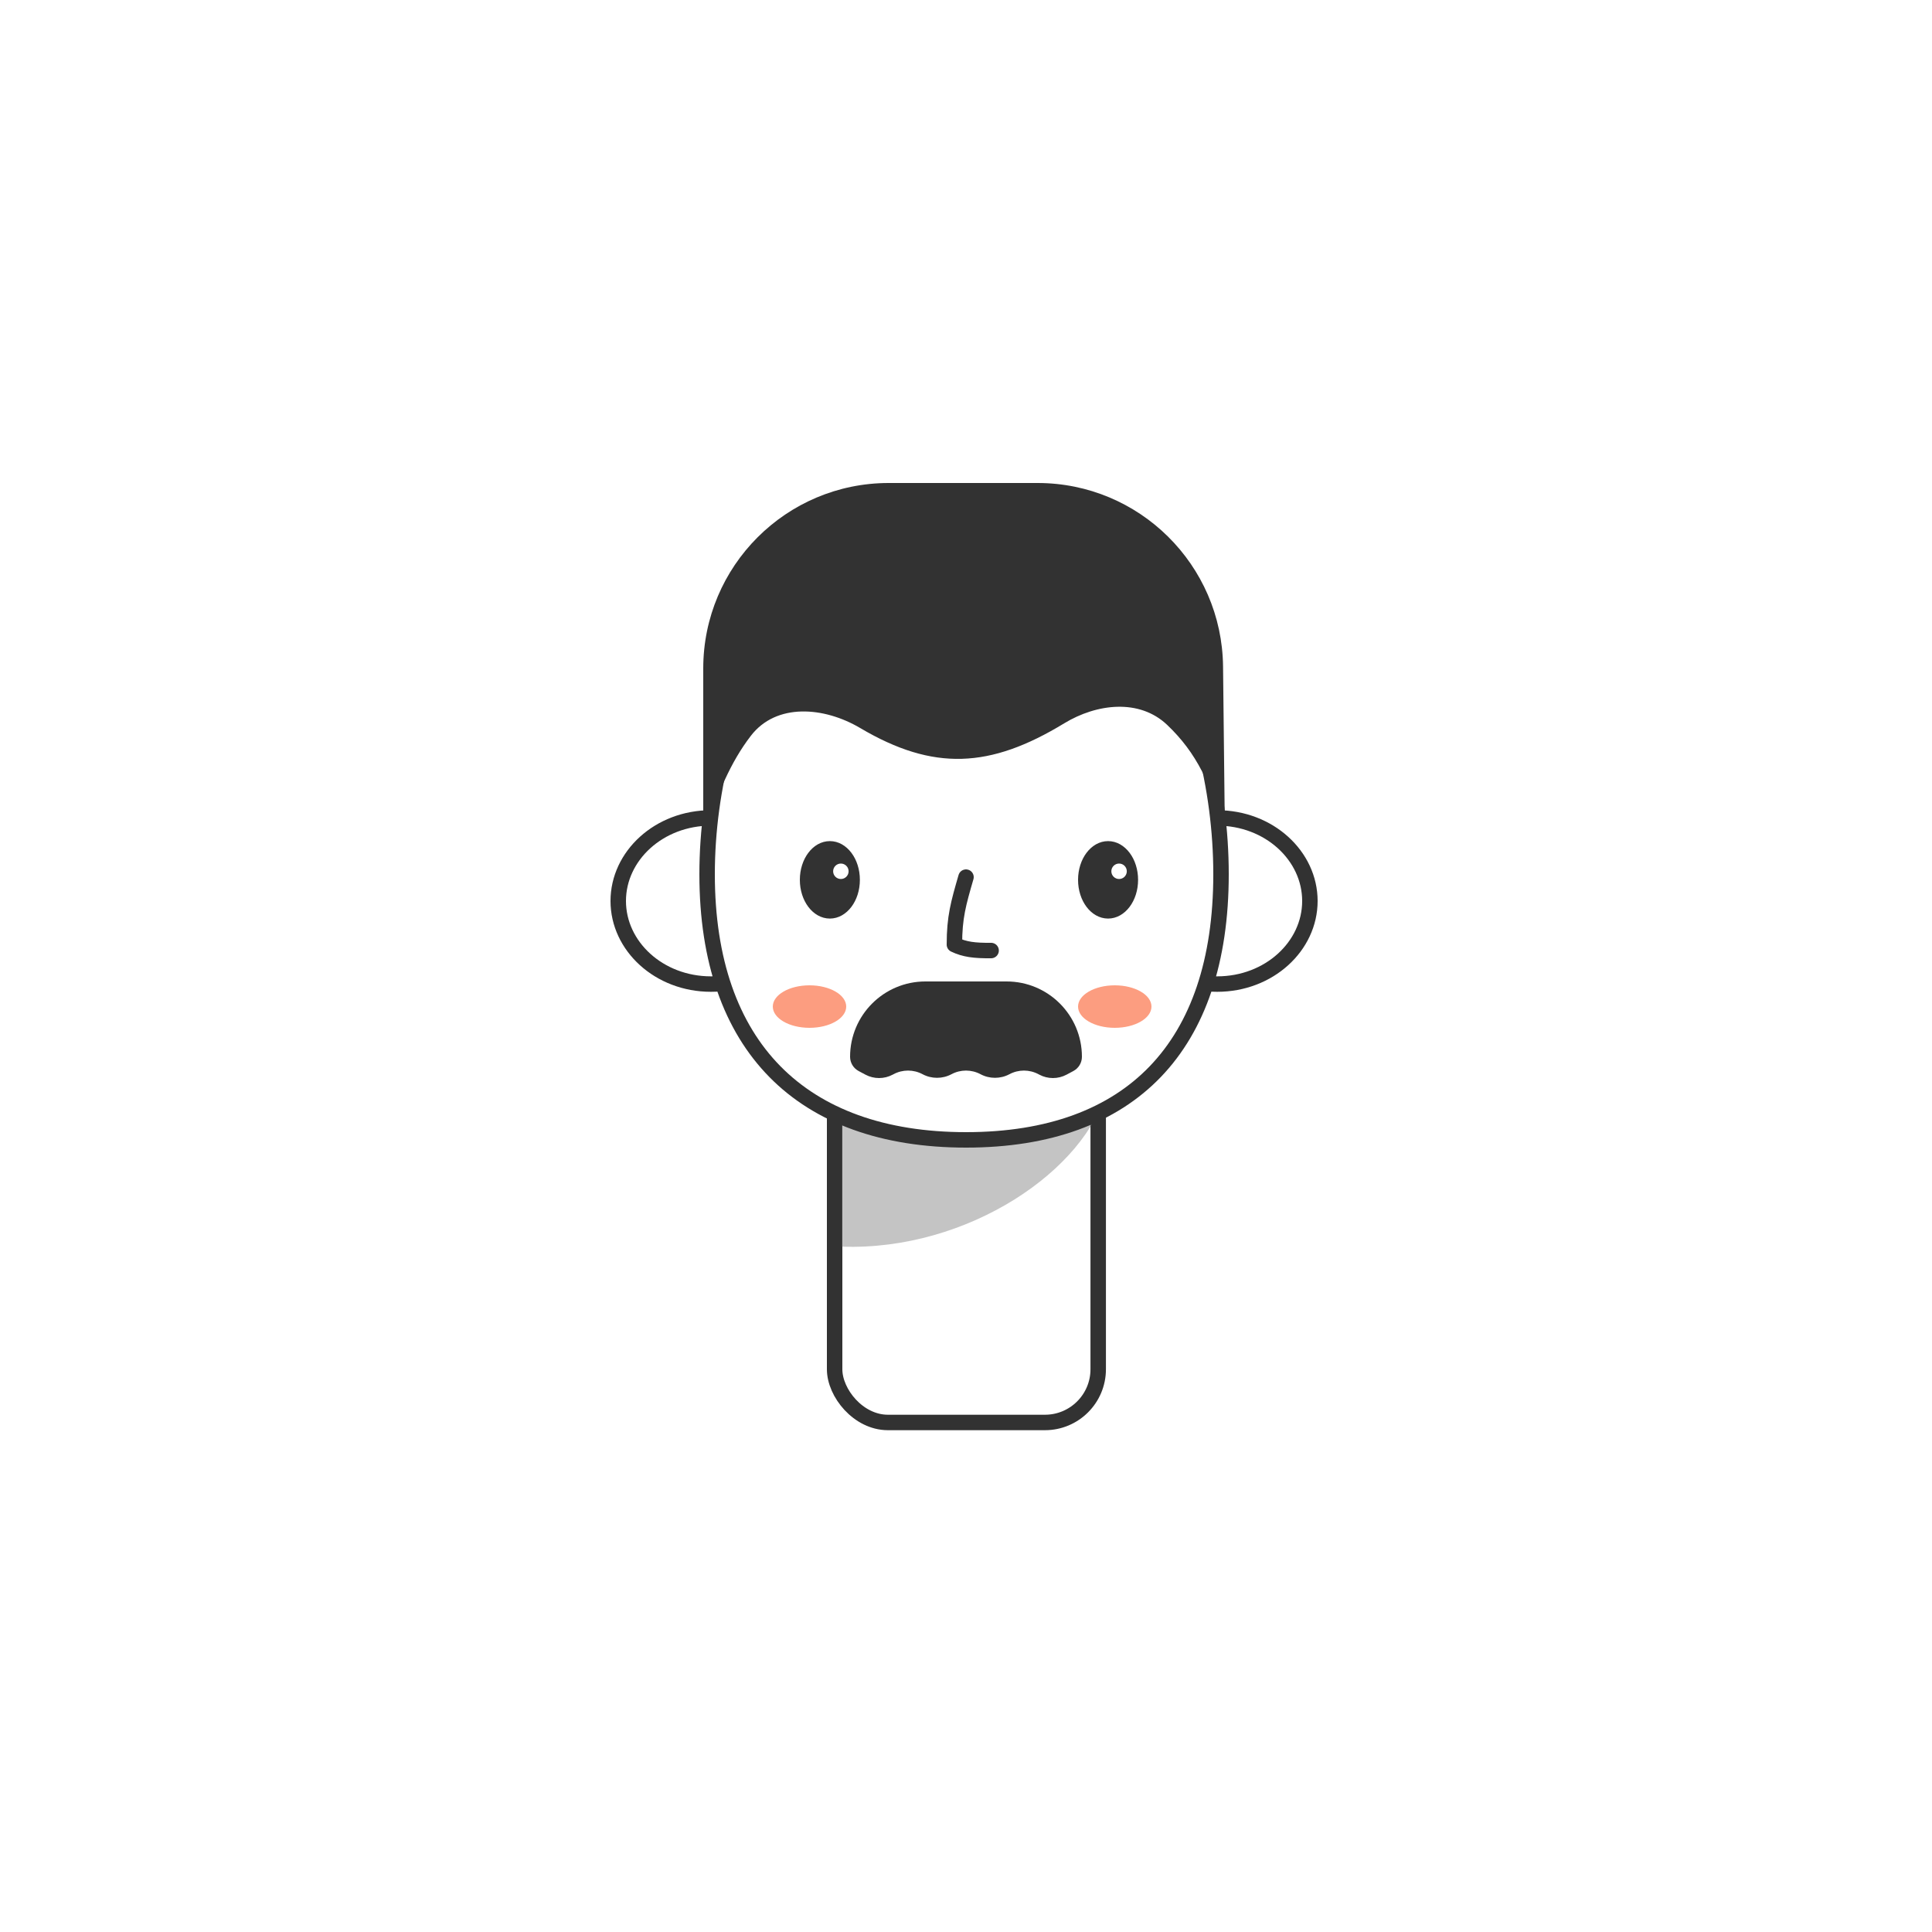 <svg width="500" height="500" viewBox="0 0 500 500" fill="none" xmlns="http://www.w3.org/2000/svg">
<rect x="216" y="240" width="68.214" height="128.131" rx="13.777" fill="white" stroke="#323232" stroke-width="4" stroke-linecap="round"/>
<path d="M217.896 322.634V281.678H286.5C281.333 302.68 250.523 323.768 217.896 322.634Z" fill="#7E7E7E" fill-opacity="0.45"/>
<path d="M184 211.678C197.45 211.678 208 221.49 208 233.178C208 244.867 197.45 254.678 184 254.678C170.55 254.678 160 244.867 160 233.178C160 221.49 170.55 211.678 184 211.678Z" fill="white" stroke="#323232" stroke-width="4"/>
<path d="M315 211.678C301.55 211.678 291 221.49 291 233.178C291 244.867 301.55 254.678 315 254.678C328.45 254.678 339 244.867 339 233.178C339 221.49 328.45 211.678 315 211.678Z" fill="white" stroke="#323232" stroke-width="4"/>
<path d="M250.03 133C271.043 133 287.473 144.893 298.74 162.611C310.026 180.358 316 203.787 316 226.262C316 248.713 310.042 265.834 298.985 277.337C287.941 288.828 271.532 295 250.03 295C228.527 295 211.842 288.826 200.528 277.32C189.211 265.81 183 248.69 183 226.262C183 203.804 189.232 180.379 200.779 162.629C212.311 144.903 229.009 133 250.03 133Z" fill="white" stroke="#323232" stroke-width="4" stroke-linecap="round"/>
<path d="M250 227C248.029 233.812 247 237.371 247 244.458C249.64 245.72 252.163 246.036 256.5 246" stroke="#323232" stroke-width="4" stroke-linecap="round" stroke-linejoin="round"/>
<path d="M214.768 218.178C216.829 218.178 218.657 219.293 219.953 221.021C221.249 222.748 222.035 225.112 222.035 227.702C222.035 230.291 221.249 232.655 219.953 234.382C218.657 236.11 216.829 237.225 214.768 237.225C212.706 237.225 210.878 236.11 209.582 234.382C208.286 232.655 207.5 230.291 207.5 227.702C207.5 225.112 208.286 222.748 209.582 221.021C210.878 219.293 212.706 218.178 214.768 218.178Z" fill="#323232" stroke="#323232" stroke-linecap="round"/>
<circle cx="217.616" cy="225.487" r="2.5" fill="white" stroke="#323232"/>
<path d="M286.768 218.178C288.829 218.178 290.657 219.293 291.953 221.021C293.249 222.748 294.035 225.112 294.035 227.702C294.035 230.291 293.249 232.655 291.953 234.382C290.657 236.11 288.829 237.225 286.768 237.225C284.706 237.225 282.878 236.11 281.582 234.382C280.286 232.655 279.5 230.291 279.5 227.702C279.5 225.112 280.286 222.748 281.582 221.021C282.878 219.293 284.706 218.178 286.768 218.178Z" fill="#323232" stroke="#323232" stroke-linecap="round"/>
<circle cx="289.616" cy="225.487" r="2" fill="white"/>
<path d="M241 261C244 264.667 251.8 269.8 259 261" stroke="#323232" stroke-width="4" stroke-linecap="round" stroke-linejoin="round"/>
<path d="M220 273.494C220 262.728 228.728 254 239.494 254H260.506C271.272 254 280 262.728 280 273.494V273.494C280 275.036 279.15 276.453 277.789 277.179L276.029 278.118C273.824 279.294 271.176 279.294 268.971 278.118L268.75 278C266.406 276.75 263.594 276.75 261.25 278V278C258.906 279.25 256.094 279.25 253.75 278V278C251.406 276.75 248.594 276.75 246.25 278V278C243.906 279.25 241.094 279.25 238.75 278V278C236.406 276.75 233.594 276.75 231.25 278L231.029 278.118C228.824 279.294 226.176 279.294 223.971 278.118L222.211 277.179C220.85 276.453 220 275.036 220 273.494V273.494Z" fill="#323232"/>
<path d="M182 216V173C182 146.49 203.49 125 230 125H268.528C294.83 125 316.234 146.168 316.525 172.469L317 215.445C313.396 202.923 309.715 194.88 302.059 187.599C294.893 180.783 283.862 182.057 275.413 187.198C256.229 198.871 241.562 199.611 222.613 188.41C213.288 182.897 200.91 181.843 194.313 190.435C188.977 197.385 185.899 205.132 182 216Z" fill="#323232"/>
<g filter="url(#filter0_f_2213_1435)">
<ellipse cx="209.5" cy="260.5" rx="9.5" ry="5.5" fill="#FC9D80"/>
</g>
<g filter="url(#filter1_f_2213_1435)">
<ellipse cx="288.5" cy="260.5" rx="9.5" ry="5.5" fill="#FC9D80"/>
</g>
<defs>
<filter id="filter0_f_2213_1435" x="188" y="243" width="43" height="35" filterUnits="userSpaceOnUse" color-interpolation-filters="sRGB">
<feFlood flood-opacity="0" result="BackgroundImageFix"/>
<feBlend mode="normal" in="SourceGraphic" in2="BackgroundImageFix" result="shape"/>
<feGaussianBlur stdDeviation="6" result="effect1_foregroundBlur_2213_1435"/>
</filter>
<filter id="filter1_f_2213_1435" x="267" y="243" width="43" height="35" filterUnits="userSpaceOnUse" color-interpolation-filters="sRGB">
<feFlood flood-opacity="0" result="BackgroundImageFix"/>
<feBlend mode="normal" in="SourceGraphic" in2="BackgroundImageFix" result="shape"/>
<feGaussianBlur stdDeviation="6" result="effect1_foregroundBlur_2213_1435"/>
</filter>
</defs>
</svg>
